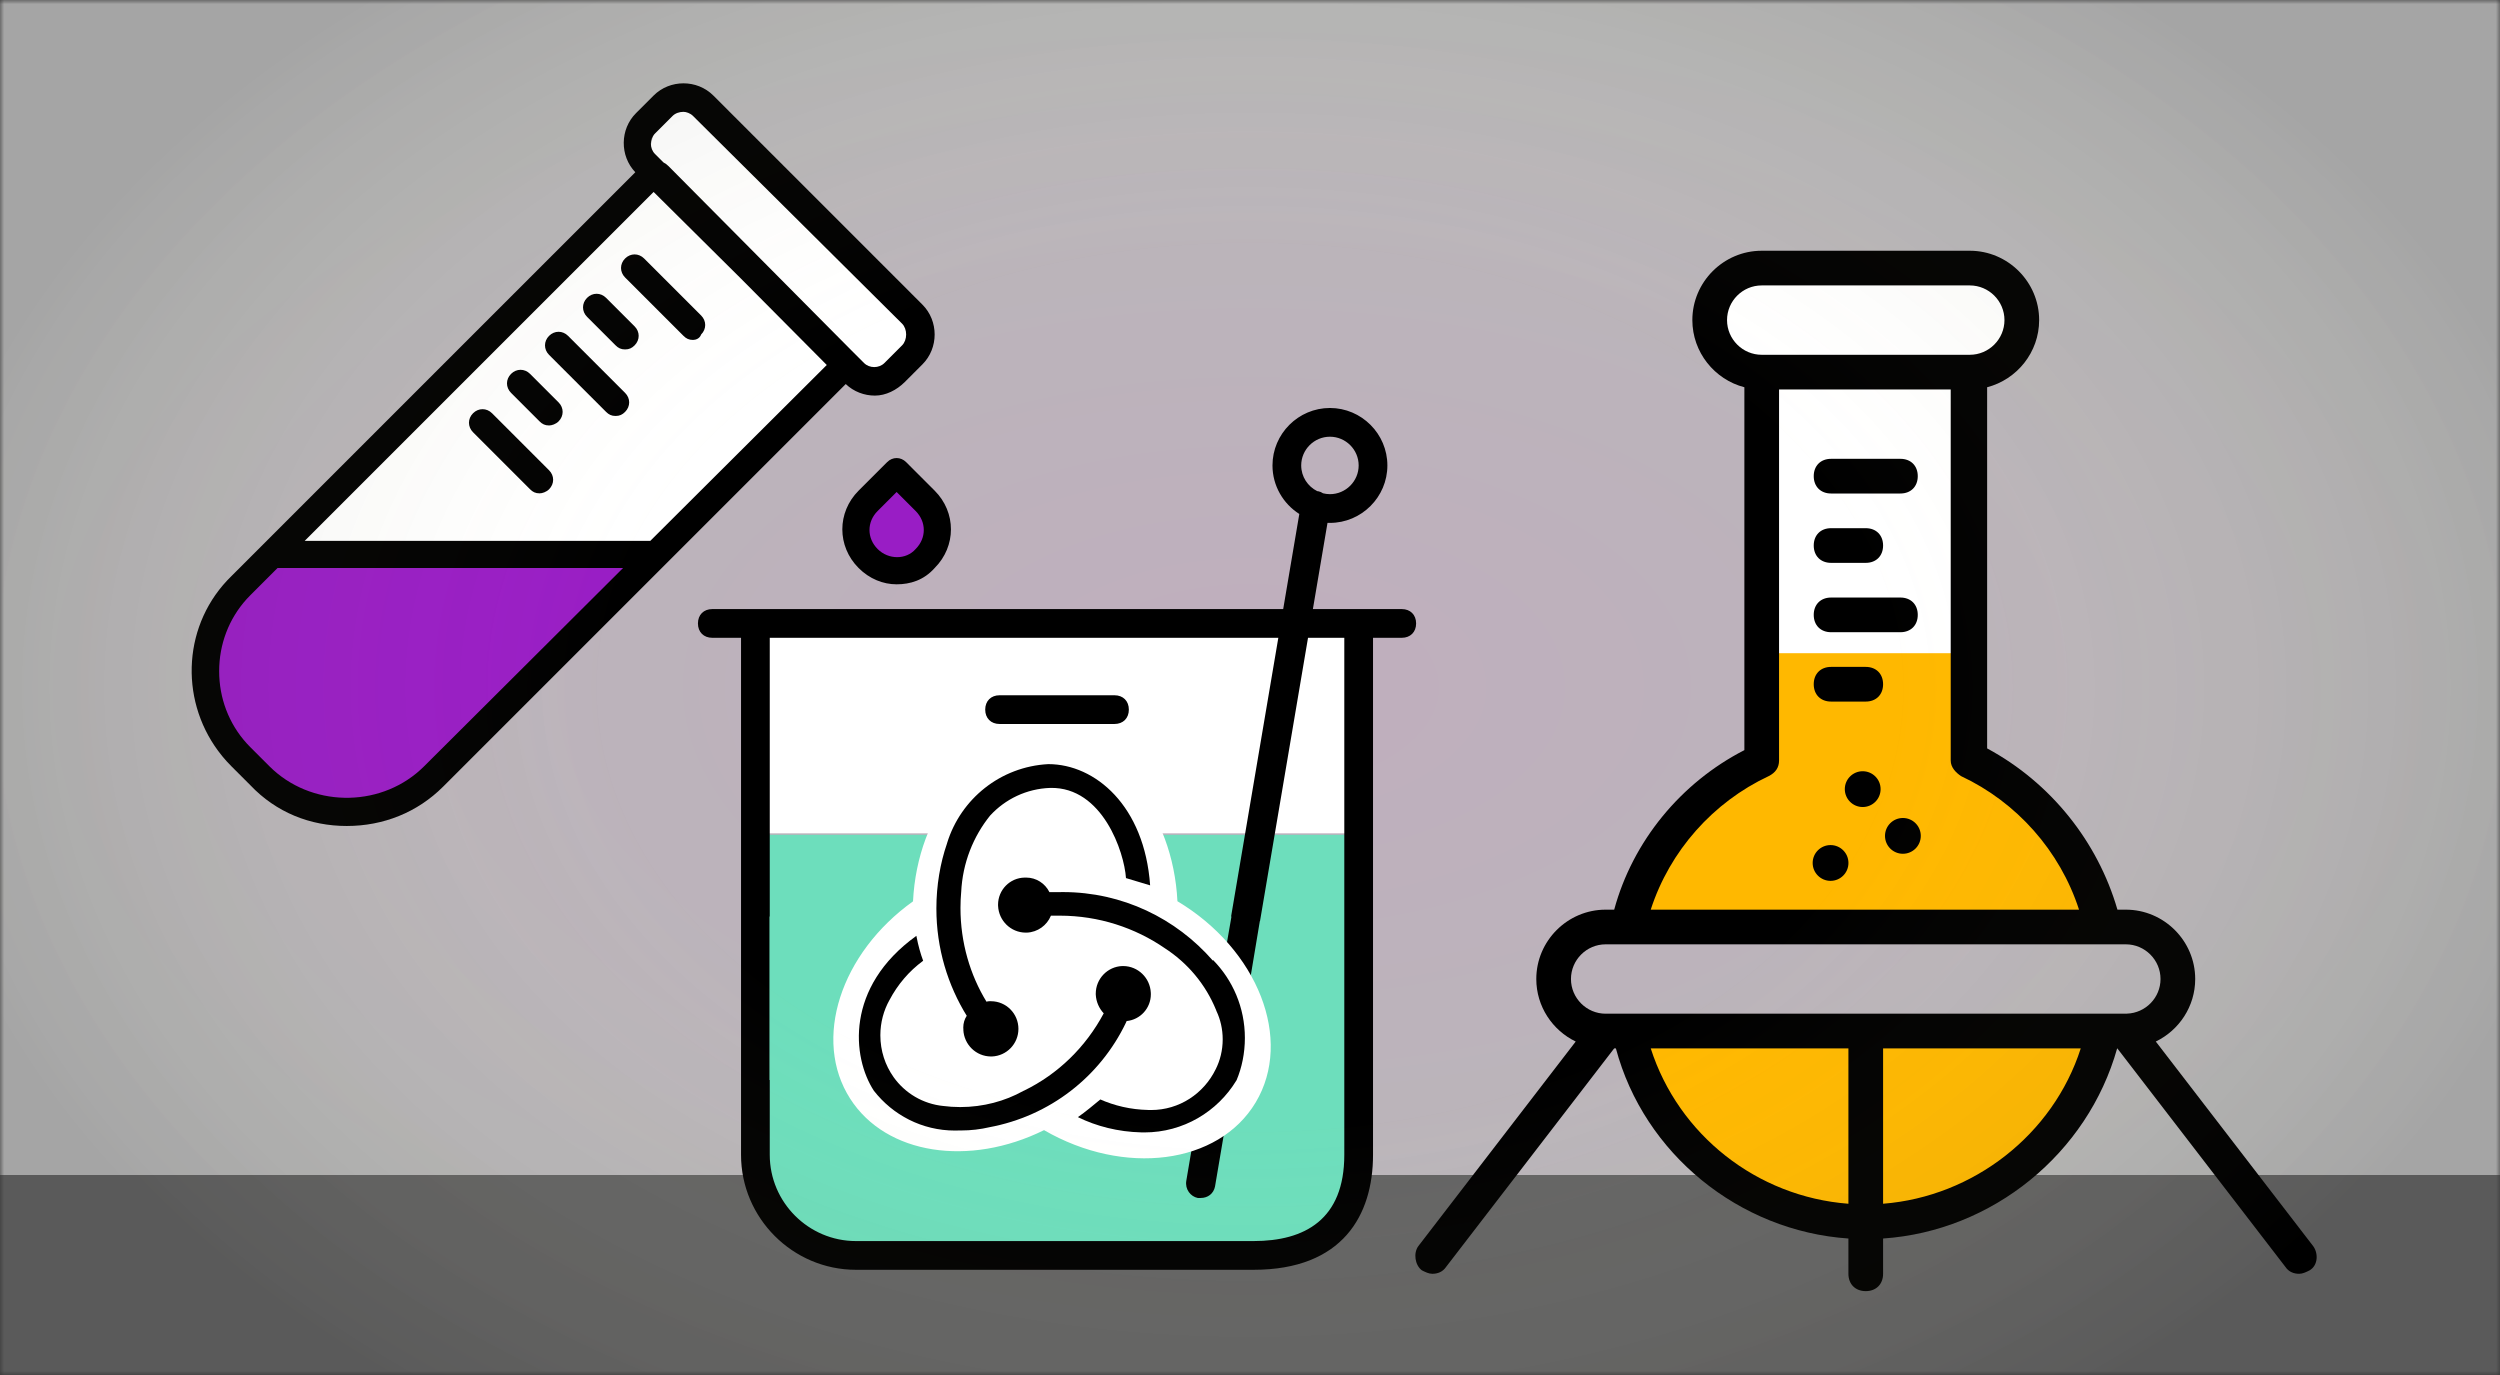 <svg width="300" height="165" viewBox="0 0 300 165" fill="none" xmlns="http://www.w3.org/2000/svg">
<rect x="0" y="0" width="300" height="165" fill="#333333" stroke="none"/>
<mask id="mask0" mask-type="alpha" maskUnits="userSpaceOnUse" x="0" y="0" width="300" height="165">
<rect width="300" height="165" fill="#C4C4C4"/>
</mask>
<g mask="url(#mask0)">
<rect width="300" height="165" fill="url(#paint0_radial)"/>
<rect y="141" width="300" height="24" fill="#646464"/>
<path d="M79.535 14.536C81.488 12.583 84.654 12.583 86.607 14.536L107.848 35.777C109.801 37.73 109.801 40.895 107.848 42.848C106.235 44.461 103.793 44.742 101.892 43.689L50.334 95.246L27 71.912L78.6 20.312C77.661 18.439 77.973 16.099 79.535 14.536Z" fill="white"/>
<path d="M211 32C208.239 32 206 34.239 206 37V39C206 41.761 208.239 44 211 44H213V82H235V44H236C238.761 44 241 41.761 241 39V37C241 34.239 238.761 32 236 32H211Z" fill="white"/>
<path d="M91 74H162V100H91V74Z" fill="white"/>
<path d="M212.071 78.381H235.772V90.461C244.203 94.227 250.538 101.843 252.54 111.074H195.031C197.054 101.744 203.504 94.063 212.071 90.341V78.381Z" fill="#FFB800"/>
<path d="M194.918 123.061C197.581 136.572 209.493 146.763 223.785 146.763C238.078 146.763 249.99 136.572 252.652 123.061H194.918Z" fill="#FFB800"/>
<path d="M90.837 100.176H162.487V143.577L154.662 150.577H98.749L90.837 142.577V100.176Z" fill="url(#paint1_radial)"/>
<path fill-rule="evenodd" clip-rule="evenodd" d="M107.319 67.756C109.651 67.756 111.542 65.866 111.542 63.533C111.542 61.201 107.319 57.949 107.319 57.949C107.319 57.949 103.096 61.201 103.096 63.533C103.096 65.866 104.987 67.756 107.319 67.756ZM51.061 93.385C45.839 98.611 37.878 98.275 32.436 93.385C31.091 92.172 28.153 89.27 27.159 87.372C26.166 85.474 25.607 81.27 25.452 79.406C25.452 75.978 27.806 72.635 30.108 70.086L32.436 67.756H76.67L51.061 93.385Z" fill="#991DC5"/>
<path d="M219.666 105.703C220.852 105.703 221.814 104.742 221.814 103.556C221.814 102.37 220.852 101.409 219.666 101.409C218.481 101.409 217.519 102.37 217.519 103.556C217.519 104.742 218.481 105.703 219.666 105.703Z" fill="black"/>
<path d="M228.347 102.453C229.533 102.453 230.494 101.492 230.494 100.306C230.494 99.12 229.533 98.159 228.347 98.159C227.161 98.159 226.2 99.12 226.2 100.306C226.2 101.492 227.161 102.453 228.347 102.453Z" fill="black"/>
<path d="M223.524 96.843C224.71 96.843 225.672 95.881 225.672 94.695C225.672 93.51 224.71 92.548 223.524 92.548C222.338 92.548 221.377 93.51 221.377 94.695C221.377 95.881 222.338 96.843 223.524 96.843Z" fill="black"/>
<path d="M228.051 55.059H219.728C218.48 55.059 217.648 55.891 217.648 57.139C217.648 58.388 218.48 59.22 219.728 59.22H228.051C229.3 59.22 230.132 58.388 230.132 57.139C230.132 55.891 229.3 55.059 228.051 55.059Z" fill="black"/>
<path d="M219.728 67.543H223.89C225.138 67.543 225.971 66.711 225.971 65.463C225.971 64.214 225.138 63.382 223.89 63.382H219.728C218.48 63.382 217.648 64.214 217.648 65.463C217.648 66.711 218.48 67.543 219.728 67.543Z" fill="black"/>
<path d="M228.051 71.705H219.728C218.48 71.705 217.648 72.537 217.648 73.786C217.648 75.034 218.48 75.866 219.728 75.866H228.051C229.3 75.866 230.132 75.034 230.132 73.786C230.132 72.537 229.3 71.705 228.051 71.705Z" fill="black"/>
<path d="M223.89 80.028H219.728C218.48 80.028 217.648 80.86 217.648 82.109C217.648 83.357 218.48 84.189 219.728 84.189H223.89C225.138 84.189 225.971 83.357 225.971 82.109C225.971 80.86 225.138 80.028 223.89 80.028Z" fill="black"/>
<path d="M277.574 149.526L258.696 124.984C261.487 123.636 263.425 120.775 263.425 117.482C263.425 112.904 259.679 109.159 255.102 109.159H254.092C251.736 101.025 246.117 93.933 238.456 89.808V46.47C242.035 45.54 244.698 42.272 244.698 38.412C244.698 33.835 240.952 30.089 236.375 30.089H211.405C206.828 30.089 203.082 33.835 203.082 38.412C203.082 42.272 205.745 45.54 209.325 46.47V90.016C201.717 93.917 195.939 100.926 193.703 109.159H192.678C188.101 109.159 184.355 112.904 184.355 117.482C184.355 120.775 186.293 123.636 189.085 124.984L170.206 149.526C169.582 150.358 169.79 151.815 170.622 152.439C171.038 152.647 171.454 152.855 171.871 152.855C172.495 152.855 173.119 152.647 173.535 152.023L193.703 125.805H193.906C197.275 138.435 208.682 147.727 221.809 148.622V152.855C221.809 154.104 222.642 154.936 223.89 154.936C225.139 154.936 225.971 154.104 225.971 152.855V148.622C239.098 147.727 250.515 138.435 254.059 125.805H254.077L274.245 152.023C274.661 152.647 275.285 152.855 275.91 152.855C276.326 152.855 276.742 152.647 277.158 152.439C278.198 151.815 278.198 150.358 277.574 149.526ZM207.244 38.412C207.244 36.123 209.116 34.251 211.405 34.251H236.375C238.664 34.251 240.536 36.123 240.536 38.412C240.536 40.701 238.664 42.574 236.375 42.574H211.405C209.116 42.574 207.244 40.701 207.244 38.412ZM212.238 93.137C213.07 92.721 213.486 92.096 213.486 91.264V46.736H234.086V91.264C234.086 92.096 234.71 92.721 235.334 93.137C241.993 96.258 247.195 102.084 249.483 109.159H198.088C200.377 102.084 205.579 96.258 212.238 93.137ZM192.678 113.32H195.383H252.396H255.101C257.39 113.32 259.263 115.193 259.263 117.482C259.263 119.724 257.465 121.562 255.24 121.636C255.15 121.634 255.06 121.635 254.97 121.644H252.396H195.591H192.678C190.389 121.644 188.516 119.771 188.516 117.482C188.516 115.193 190.389 113.32 192.678 113.32ZM198.088 125.805H221.809V144.45C210.827 143.61 201.417 136.183 198.088 125.805ZM225.971 144.449V125.805H249.691C246.366 136.173 236.788 143.596 225.971 144.449Z" fill="black"/>
<path d="M119.949 86.878H133.738C134.772 86.878 135.462 86.188 135.462 85.154C135.462 84.12 134.772 83.431 133.738 83.431H119.949C118.915 83.431 118.226 84.12 118.226 85.154C118.226 86.188 118.915 86.878 119.949 86.878Z" fill="black"/>
<path d="M119.949 97.219H133.738C134.772 97.219 135.462 96.53 135.462 95.496C135.462 94.462 134.772 93.772 133.738 93.772H119.949C118.915 93.772 118.225 94.462 118.225 95.496C118.225 96.53 118.915 97.219 119.949 97.219Z" fill="black"/>
<path fill-rule="evenodd" clip-rule="evenodd" d="M108.574 45.843C107.596 46.82 106.293 47.472 104.989 47.472C103.722 47.472 102.457 47.008 101.489 46.085L53.18 94.393C50.085 97.488 46.012 99.118 41.613 99.118C37.214 99.118 33.141 97.488 30.046 94.23L27.765 91.949C27.569 91.753 27.38 91.554 27.196 91.351C27.137 91.286 27.081 91.22 27.025 91.154L27.025 91.153C26.996 91.119 26.967 91.085 26.937 91.05L26.887 90.993L26.851 90.952L26.851 90.951L26.851 90.951L26.85 90.951L26.85 90.951C26.788 90.879 26.725 90.807 26.665 90.734C26.547 90.589 26.434 90.441 26.322 90.293L26.322 90.293L26.304 90.27C26.285 90.246 26.267 90.222 26.248 90.198C26.223 90.166 26.198 90.135 26.174 90.102C21.466 83.741 21.995 74.762 27.765 69.14L31.512 65.393L76.236 20.669C74.362 18.706 74.388 15.512 76.315 13.584L78.433 11.466C80.388 9.511 83.647 9.511 85.602 11.466L110.692 36.556C111.669 37.533 112.158 38.837 112.158 40.14C112.158 41.444 111.669 42.747 110.692 43.724L108.574 45.843ZM80.714 13.91L78.596 16.028C77.945 16.68 77.945 17.82 78.596 18.472L79.621 19.496C79.829 19.598 80.028 19.74 80.225 19.938L102.218 42.094L103.686 43.562C104.338 44.213 105.478 44.213 106.13 43.562L108.248 41.444C108.574 41.118 108.737 40.629 108.737 40.14C108.737 39.651 108.574 39.163 108.248 38.837L83.158 13.91C82.832 13.584 82.344 13.421 82.018 13.421C81.529 13.421 81.04 13.584 80.714 13.91ZM36.563 64.904H78.036L99.213 43.799L88.861 33.379L78.433 23.034L36.563 64.904ZM32.818 92.414L32.824 92.42C37.919 96.994 46.011 96.837 50.9 91.949L74.767 68.163H33.304L30.046 71.421C29.892 71.575 29.744 71.731 29.599 71.89C27.444 74.274 26.299 77.338 26.299 80.544C26.299 83.751 27.444 86.815 29.599 89.199C29.735 89.348 29.875 89.495 30.018 89.639C30.028 89.649 30.036 89.659 30.046 89.668L32.327 91.949C32.484 92.106 32.645 92.259 32.809 92.406C32.812 92.409 32.815 92.412 32.818 92.414ZM77.293 31.017L84.136 37.859C84.787 38.511 84.787 39.489 84.136 40.14C83.973 40.629 83.484 40.792 83.158 40.792C82.669 40.792 82.344 40.629 82.018 40.303L75.012 33.298C74.36 32.646 74.36 31.668 75.012 31.017C75.664 30.365 76.641 30.365 77.293 31.017ZM72.731 35.741C72.079 35.09 71.102 35.09 70.45 35.741C69.799 36.393 69.799 37.371 70.45 38.022L73.872 41.444C74.198 41.77 74.523 41.932 75.012 41.932C75.501 41.932 75.827 41.77 76.153 41.444C76.804 40.792 76.804 39.814 76.153 39.163L72.731 35.741ZM65.888 40.303C66.54 39.651 67.518 39.651 68.169 40.303L75.012 47.146C75.664 47.797 75.664 48.775 75.012 49.427C74.686 49.753 74.36 49.916 73.872 49.916C73.383 49.916 73.057 49.753 72.731 49.427L65.888 42.584C65.237 41.932 65.237 40.955 65.888 40.303ZM63.608 44.865C62.956 44.213 61.978 44.213 61.327 44.865C60.675 45.517 60.675 46.494 61.327 47.146L64.748 50.567C65.074 50.893 65.4 51.056 65.888 51.056C66.214 51.056 66.703 50.893 67.029 50.567C67.68 49.915 67.68 48.938 67.029 48.286L63.608 44.865ZM56.765 49.59C57.416 48.938 58.394 48.938 59.046 49.59L65.888 56.432C66.54 57.084 66.54 58.062 65.888 58.713C65.562 59.039 65.074 59.202 64.748 59.202C64.259 59.202 63.934 59.039 63.608 58.713L56.765 51.87C56.113 51.219 56.113 50.241 56.765 49.59ZM112.158 58.876L108.737 55.455C108.085 54.803 107.107 54.803 106.456 55.455L103.034 58.876C100.428 61.483 100.428 65.556 103.034 68.163C104.338 69.466 105.967 70.118 107.596 70.118C109.225 70.118 110.855 69.629 112.158 68.163C114.765 65.556 114.765 61.483 112.158 58.876ZM109.877 65.882C108.737 67.185 106.619 67.185 105.315 65.882C104.012 64.578 104.012 62.623 105.315 61.32L107.596 59.039L109.877 61.32C111.18 62.623 111.18 64.578 109.877 65.882ZM168.21 73.089C169.244 73.089 169.934 73.778 169.934 74.813C169.934 75.847 169.244 76.536 168.21 76.536H164.763V138.586C164.763 145.809 161.125 152.375 150.424 152.375H102.713C95.129 152.375 88.924 146.17 88.924 138.586V76.536H85.477C84.442 76.536 83.753 75.847 83.753 74.812C83.753 73.778 84.442 73.089 85.477 73.089H153.983L155.917 61.677C153.987 60.452 152.698 58.296 152.698 55.853C152.698 52.061 155.8 48.958 159.592 48.958C163.384 48.958 166.487 52.061 166.486 55.853C166.486 59.645 163.384 62.747 159.592 62.747C159.494 62.747 159.398 62.744 159.301 62.74L157.547 73.089H168.21ZM163.039 55.853C163.039 53.957 161.488 52.406 159.592 52.406C157.696 52.406 156.145 53.957 156.145 55.853C156.145 57.202 156.932 58.373 158.068 58.938C158.116 58.943 158.164 58.947 158.213 58.956C158.408 58.995 158.593 59.079 158.762 59.194C159.029 59.261 159.306 59.3 159.592 59.3C161.488 59.3 163.039 57.749 163.039 55.853ZM147.73 109.984L153.399 76.536H92.371V109.984H92.335V129.599H92.371V138.586C92.371 144.274 97.025 148.928 102.713 148.928H150.424C156.579 148.928 161.316 146.342 161.316 138.586V76.536H156.963L151.202 110.529H151.181L149.505 120.589L149.496 120.593L145.803 142.378C145.631 143.24 144.942 143.757 144.08 143.757H143.735C142.873 143.585 142.184 142.723 142.356 141.689L145.539 122.909L145.531 122.915L147.776 109.984H147.73Z" fill="black"/>
<path d="M141.292 108.147C140.759 97.457 133.86 89 125.427 89C116.991 89 110.089 97.465 109.562 108.161C100.859 114.384 97.471 124.756 102.026 131.85C106.35 138.587 116.341 140.043 125.284 135.617C134.919 141.192 146.229 139.736 150.684 132.287C155.186 124.758 150.981 113.955 141.292 108.147Z" fill="white"/>
<path d="M135.198 122.526C136.834 122.362 138.102 120.985 138.102 119.311C138.102 119.245 138.1 119.178 138.096 119.112V119.121C138.01 117.348 136.568 115.943 134.796 115.925H134.677C132.904 115.991 131.491 117.451 131.491 119.243C131.491 119.283 131.491 119.324 131.493 119.366V119.361C131.54 120.232 131.896 121.012 132.449 121.602L132.447 121.6C130.273 125.676 126.949 128.891 122.912 130.863L122.786 130.918C120.602 132.133 117.997 132.848 115.224 132.848C114.523 132.848 113.83 132.802 113.154 132.713L113.235 132.723C110.741 132.481 108.594 131.169 107.23 129.254L107.214 129.228C106.23 127.838 105.642 126.107 105.642 124.236C105.642 122.695 106.041 121.248 106.743 119.992L106.721 120.036C107.723 118.129 109.09 116.542 110.741 115.319L110.779 115.294C110.466 114.459 110.186 113.454 109.988 112.421L109.968 112.3C101.387 118.466 102.258 126.901 104.863 130.887C107.141 133.807 110.651 135.667 114.594 135.667C114.774 135.667 114.951 135.663 115.129 135.656H115.103C115.168 135.657 115.245 135.657 115.321 135.657C116.507 135.657 117.659 135.519 118.766 135.26L118.663 135.28C126.007 133.929 132.021 129.173 135.106 122.734L135.165 122.598L135.198 122.526Z" fill="black"/>
<path d="M145.531 115.261C141.129 110.216 134.703 107.049 127.539 107.049C127.321 107.049 127.101 107.052 126.885 107.058H126.918H125.932C125.413 106.014 124.356 105.309 123.136 105.309C123.099 105.309 123.065 105.309 123.028 105.311H123.033H122.962C121.192 105.336 119.766 106.784 119.766 108.566C119.766 108.619 119.768 108.671 119.77 108.722V108.715C119.853 110.488 121.295 111.897 123.068 111.915H123.213C124.521 111.863 125.626 111.046 126.102 109.901L126.11 109.879H127.182C131.861 109.884 136.204 111.328 139.795 113.797L139.718 113.747C142.523 115.551 144.689 118.144 145.933 121.213L145.971 121.32C146.448 122.318 146.724 123.489 146.724 124.724C146.724 126.032 146.415 127.265 145.863 128.355L145.883 128.309C144.46 131.229 141.524 133.203 138.131 133.203C138.006 133.203 137.884 133.201 137.761 133.196H137.779C135.696 133.152 133.73 132.691 131.947 131.894L132.042 131.933C131.348 132.515 130.19 133.472 129.349 134.056C131.573 135.153 134.183 135.821 136.94 135.886H136.962C137.07 135.89 137.197 135.891 137.323 135.891C141.999 135.891 146.094 133.397 148.364 129.661L148.397 129.604C149.024 128.11 149.386 126.376 149.386 124.555C149.386 120.909 147.928 117.606 145.566 115.203L145.568 115.205L145.541 115.264L145.531 115.261Z" fill="black"/>
<path d="M115.6 123.577C115.681 125.352 117.126 126.764 118.904 126.777H119.021C120.794 126.716 122.211 125.255 122.211 123.463C122.211 121.64 120.747 120.16 118.935 120.147H118.812C118.794 120.145 118.772 120.145 118.751 120.145C118.618 120.145 118.489 120.165 118.369 120.206L118.378 120.204C116.417 116.998 115.257 113.115 115.257 108.96C115.257 108.29 115.287 107.627 115.347 106.973L115.342 107.058C115.508 103.548 116.791 100.369 118.836 97.839L118.814 97.868C120.629 95.896 123.187 94.641 126.04 94.549H126.057C132.308 94.431 134.915 102.26 135.117 105.371L138.016 106.242C137.341 96.703 131.438 91.695 125.793 91.695C120.054 91.995 115.292 95.874 113.66 101.142L113.634 101.238C112.831 103.561 112.366 106.238 112.366 109.024C112.366 113.789 113.724 118.236 116.069 121.994L116.01 121.892C115.748 122.29 115.593 122.778 115.593 123.303C115.593 123.4 115.598 123.496 115.609 123.59L115.607 123.579L115.6 123.577Z" fill="black"/>
<rect width="300" height="165" fill="url(#paint2_radial)"/>
</g>
<defs>
<radialGradient id="paint0_radial" cx="0" cy="0" r="1" gradientUnits="userSpaceOnUse" gradientTransform="translate(150 82.5) rotate(90) scale(82.5 150)">
<stop stop-color="#C0AEBE"/>
<stop offset="1" stop-color="#B8B8B8"/>
</radialGradient>
<radialGradient id="paint1_radial" cx="0" cy="0" r="1" gradientUnits="userSpaceOnUse" gradientTransform="translate(109.5 104.5) rotate(69.572) scale(49.169 69.9)">
<stop stop-color="#6DDEBC"/>
<stop offset="0.177" stop-color="#6DDEBC"/>
<stop offset="1" stop-color="#6DDEBC"/>
</radialGradient>
<radialGradient id="paint2_radial" cx="0" cy="0" r="1" gradientUnits="userSpaceOnUse" gradientTransform="translate(150 82.5) rotate(179.822) scale(160.501 108.572)">
<stop offset="0.478" stop-color="#F6EEBA" stop-opacity="0"/>
<stop offset="1" stop-opacity="0.1"/>
</radialGradient>
</defs>
</svg>

